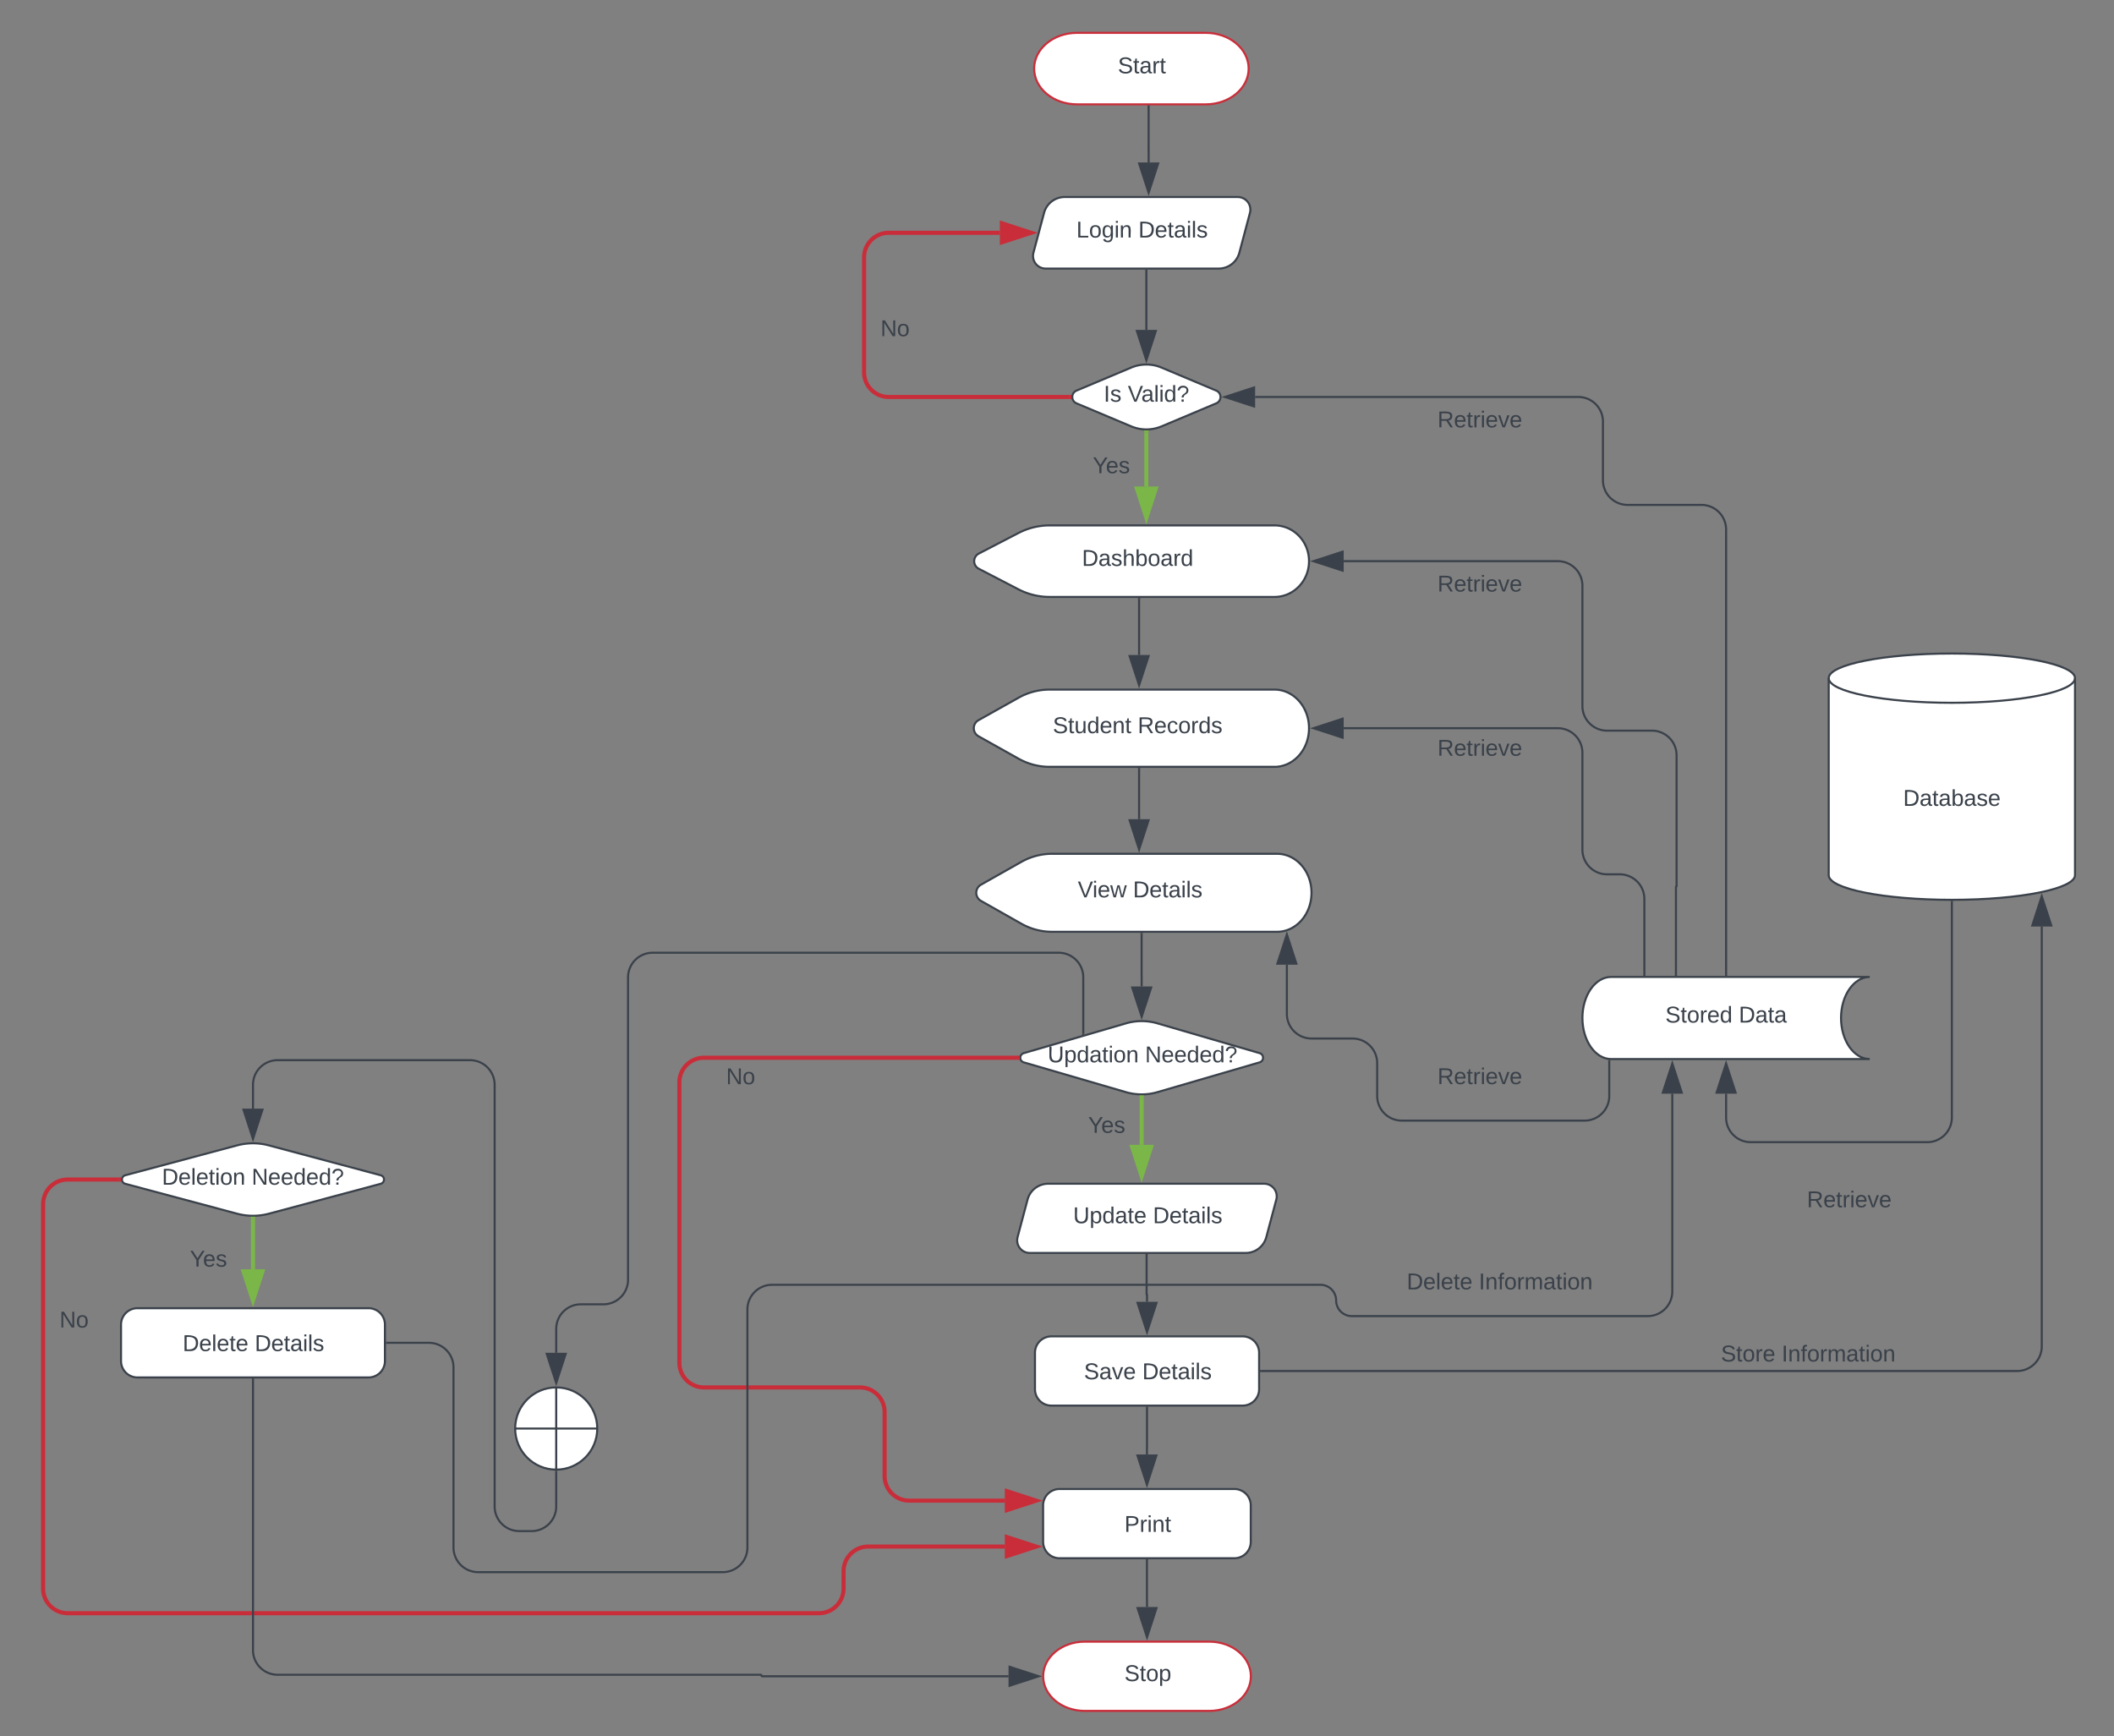<svg xmlns="http://www.w3.org/2000/svg" xmlns:xlink="http://www.w3.org/1999/xlink" xmlns:lucid="lucid" width="1030" height="846"><rect width="100%" height="100%" fill="#808080" stroke="none"/><g transform="translate(-1849 -24)" lucid:page-tab-id="0_0"><path d="M2700 600h100v20h-100z" fill="none"/><use xlink:href="#a" transform="matrix(1,0,0,1,2700,600) translate(29.367 12.222)"/><path d="M2436.47 40c11.55 0 20.9 7.8 20.9 17.42 0 9.62-9.35 17.42-20.9 17.42h-62.7c-11.55 0-20.9-7.8-20.9-17.42 0-9.62 9.35-17.42 20.9-17.42z" stroke="#c92d39" fill="#fff"/><use xlink:href="#b" transform="matrix(1,0,0,1,2357.861,45) translate(35.787 14.722)"/><path d="M2408.63 75.84v21.6h.02v5.72" stroke="#3a414a" fill="none"/><path d="M2409.13 75.85h-1v-.5h1z" stroke="#3a414a" stroke-width=".05" fill="#3a414a"/><path d="M2408.65 117.93l-4.64-14.27h9.28z" stroke="#3a414a" fill="#3a414a"/><path d="M2357.7 127.73a10.4 10.4 0 0 1 10.05-7.73h84.32a6.15 6.15 0 0 1 5.94 7.73l-5.16 19.38a10.4 10.4 0 0 1-10.06 7.74h-84.32a6.15 6.15 0 0 1-5.94-7.73z" stroke="#3a414a" fill="#fff"/><use xlink:href="#c" transform="matrix(1,0,0,1,2355.46,125) translate(17.963 14.722)"/><use xlink:href="#d" transform="matrix(1,0,0,1,2355.46,125) translate(48.179 14.722)"/><path d="M2400.16 203.1a19.02 19.02 0 0 1 14.75 0l26.68 11.22a3.36 3.36 0 0 1 0 6.2l-26.67 11.22a19.02 19.02 0 0 1-14.74 0l-26.67-11.22a3.36 3.36 0 0 1 0-6.2z" stroke="#3a414a" fill="#fff"/><use xlink:href="#e" transform="matrix(1,0,0,1,2371.119,205) translate(15.651 14.722)"/><use xlink:href="#f" transform="matrix(1,0,0,1,2371.119,205) translate(27.38 14.722)"/><path d="M2407.54 155.8v28.93" stroke="#3a414a" fill="none"/><path d="M2408.04 155.8h-1v-.5h1z" stroke="#3a414a" stroke-width=".05" fill="#3a414a"/><path d="M2407.54 199.5l-4.64-14.27h9.27z" stroke="#3a414a" fill="#3a414a"/><path d="M2407.54 234.73v26.3" stroke="#7ab648" stroke-width="2" fill="none"/><path d="M2407.54 233.73l1-.04v1.05h-2v-1.06z" stroke="#7ab648" stroke-width=".05" fill="#7ab648"/><path d="M2407.54 276.3L2402.9 262h9.27z" stroke="#7ab648" stroke-width="2" fill="#7ab648"/><use xlink:href="#g" transform="matrix(1,0,0,1,2381.421,245.669) translate(0.005 8.889)"/><path d="M2345.28 283.68a32.82 32.82 0 0 1 15.1-3.68h109.6c9.3 0 16.8 7.8 16.8 17.42 0 9.62-7.5 17.42-16.8 17.42h-109.6a32.82 32.82 0 0 1-15.1-3.68l-19.4-10.06a4.15 4.15 0 0 1 0-7.36z" stroke="#3a414a" fill="#fff"/><use xlink:href="#h" transform="matrix(1,0,0,1,2323.776,285) translate(52.37 14.722)"/><path d="M2404 315.84v27.3" stroke="#3a414a" fill="none"/><path d="M2404.5 315.85h-1v-.5h1z" stroke="#3a414a" stroke-width=".05" fill="#3a414a"/><path d="M2404 357.9l-4.63-14.26h9.27z" stroke="#3a414a" fill="#3a414a"/><path d="M2345.4 363.9a30.67 30.67 0 0 1 14.98-3.9h109.6c9.3 0 16.8 8.42 16.8 18.8 0 10.4-7.5 18.82-16.8 18.82h-109.6a30.67 30.67 0 0 1-14.98-3.9l-19.64-11a4.48 4.48 0 0 1 0-7.82z" stroke="#3a414a" fill="#fff"/><use xlink:href="#i" transform="matrix(1,0,0,1,2323.779,365) translate(38.173 16.222)"/><use xlink:href="#j" transform="matrix(1,0,0,1,2323.779,365) translate(79.531 16.222)"/><path d="M2404 398.62v24.52" stroke="#3a414a" fill="none"/><path d="M2404.5 398.63h-1v-.5h1z" stroke="#3a414a" stroke-width=".05" fill="#3a414a"/><path d="M2404 437.9l-4.63-14.26h9.27z" stroke="#3a414a" fill="#3a414a"/><path d="M2346.64 443.94a30.4 30.4 0 0 1 14.96-3.94h109.6c9.3 0 16.8 8.5 16.8 19s-7.5 19-16.8 19h-109.6a30.4 30.4 0 0 1-14.96-3.94l-19.68-11.13a4.52 4.52 0 0 1 0-7.87z" stroke="#3a414a" fill="#fff"/><use xlink:href="#k" transform="matrix(1,0,0,1,2324.999,445) translate(49.13 16.222)"/><use xlink:href="#l" transform="matrix(1,0,0,1,2324.999,445) translate(76.012 16.222)"/><path d="M2405.23 479v20.74a.02.02 0 0 0 .02.02.02.02 0 0 1 0 .02v4.86" stroke="#3a414a" fill="none"/><path d="M2405.73 479h-1v-.5h1z" stroke="#3a414a" stroke-width=".05" fill="#3a414a"/><path d="M2405.26 519.4l-4.63-14.26h9.27z" stroke="#3a414a" fill="#3a414a"/><path d="M2397.6 522.62a27.4 27.4 0 0 1 15.34 0l49.74 14.5a2.33 2.33 0 0 1 0 4.5l-49.74 14.5a27.4 27.4 0 0 1-15.35 0l-49.75-14.5a2.33 2.33 0 0 1 0-4.5z" stroke="#3a414a" fill="#fff"/><use xlink:href="#m" transform="matrix(1,0,0,1,2345.174,525.377) translate(14.25 16.222)"/><use xlink:href="#n" transform="matrix(1,0,0,1,2345.174,525.377) translate(61.719 16.222)"/><path d="M2405.26 558.73V579l-.02.03v2.77" stroke="#7ab648" stroke-width="2" fill="none"/><path d="M2405.26 557.73l1-.03v1.05h-2v-1.05z" stroke="#7ab648" stroke-width=".05" fill="#7ab648"/><path d="M2405.24 597.07l-4.64-14.27h9.27z" stroke="#7ab648" stroke-width="2" fill="#7ab648"/><use xlink:href="#g" transform="matrix(1,0,0,1,2379.147,567.066) translate(0.005 8.889)"/><path d="M2349.66 608.48a10.4 10.4 0 0 1 10.06-7.73h105.2a6.15 6.15 0 0 1 5.93 7.73l-4.87 18.27a10.4 10.4 0 0 1-10.07 7.73h-105.17a6.15 6.15 0 0 1-5.94-7.73z" stroke="#3a414a" fill="#fff"/><use xlink:href="#o" transform="matrix(1,0,0,1,2347.728,605.754) translate(24.142 14.222)"/><use xlink:href="#l" transform="matrix(1,0,0,1,2347.728,605.754) translate(63 14.222)"/><path d="M2407.66 635.43v19.27a.1.1 0 0 0 .1.1.1.1 0 0 1 .1.1v3.4" stroke="#3a414a" fill="none"/><path d="M2408.16 635.45h-1v-.52h1z" stroke="#3a414a" stroke-width=".05" fill="#3a414a"/><path d="M2407.86 673.06l-4.63-14.27h9.27z" stroke="#3a414a" fill="#3a414a"/><path d="M2353.27 683.13a8 8 0 0 1 8-8h93.2a8 8 0 0 1 8 8v17.72a8 8 0 0 1-8 8h-93.2a8 8 0 0 1-8-8z" stroke="#3a414a" fill="#fff"/><use xlink:href="#p" transform="matrix(1,0,0,1,2365.271,687.125) translate(11.873 8.889)"/><use xlink:href="#l" transform="matrix(1,0,0,1,2365.271,687.125) translate(40.269 8.889)"/><path d="M2407.86 709.8v19.35a.02.02 0 0 1-.02.02.02.02 0 0 0-.02.03v3.46" stroke="#3a414a" fill="none"/><path d="M2408.36 709.82h-1v-.52h1z" stroke="#3a414a" stroke-width=".05" fill="#3a414a"/><path d="M2407.82 747.43l-4.64-14.27h9.27z" stroke="#3a414a" fill="#3a414a"/><path d="M2357.23 757.5a8 8 0 0 1 8-8h85.18a8 8 0 0 1 8 8v17.72a8 8 0 0 1-8 8h-85.17a8 8 0 0 1-8-8z" stroke="#3a414a" fill="#fff"/><use xlink:href="#q" transform="matrix(1,0,0,1,2369.227,761.497) translate(27.611 8.889)"/><path d="M2407.82 784.18v19.32a.02.02 0 0 0 .02.02.02.02 0 0 1 .02.03v3.43" stroke="#3a414a" fill="none"/><path d="M2408.32 784.2h-1v-.52h1z" stroke="#3a414a" stroke-width=".05" fill="#3a414a"/><path d="M2407.86 821.75l-4.63-14.27h9.27z" stroke="#3a414a" fill="#3a414a"/><path d="M2438.22 823.87c11.18 0 20.24 7.55 20.24 16.86 0 9.32-9.06 16.87-20.24 16.87h-60.7c-11.2 0-20.25-7.55-20.25-16.87 0-9.3 9.06-16.86 20.24-16.86z" stroke="#c92d39" fill="#fff"/><use xlink:href="#r" transform="matrix(1,0,0,1,2362.274,828.868) translate(34.58 14.222)"/><path d="M2860 450.42c0 6.63-26.86 12-60 12s-60-5.37-60-12v-96c0-6.63 26.86-12 60-12s60 5.37 60 12z" stroke="#3a414a" fill="#fff"/><path d="M2860 354.42c0 6.63-26.86 12-60 12s-60-5.37-60-12" stroke="#3a414a" fill="none"/><use xlink:href="#s" transform="matrix(1,0,0,1,2745,371.418) translate(31.25 45.222)"/><path d="M2760 500c-7.73 0-14 8.95-14 20s6.27 20 14 20h-126c-7.73 0-14-8.95-14-20s6.27-20 14-20z" stroke="#3a414a" fill="#fff"/><use xlink:href="#t" transform="matrix(1,0,0,1,2625,505) translate(35.401 17.222)"/><use xlink:href="#u" transform="matrix(1,0,0,1,2625,505) translate(71.173 17.222)"/><path d="M2800 463.42V568.5a12 12 0 0 1-12 12h-86a12 12 0 0 1-12-12v-11.62" stroke="#3a414a" fill="none"/><path d="M2800 462.92l.5-.02v.53h-1v-.53z" stroke="#3a414a" stroke-width=".05" fill="#3a414a"/><path d="M2690 542.12l4.64 14.26h-9.28z" stroke="#3a414a" fill="#3a414a"/><path d="M2690 499V282a12 12 0 0 0-12-12h-36a12 12 0 0 1-12-12v-28.58a12 12 0 0 0-12-12h-157.47" stroke="#3a414a" fill="none"/><path d="M2690.5 499.5h-1v-.5h1z" stroke="#3a414a" stroke-width=".05" fill="#3a414a"/><path d="M2445.76 217.42l14.27-4.64v9.27z" stroke="#3a414a" fill="#3a414a"/><path d="M2520 220h100v20h-100z" fill="none"/><use xlink:href="#a" transform="matrix(1,0,0,1,2520,220) translate(29.367 12.222)"/><path d="M2369.93 217.42H2282a12 12 0 0 1-12-12v-56a12 12 0 0 1 12-12h54.14" stroke="#c92d39" stroke-width="2" fill="none"/><path d="M2371.04 216.52l-.1.9.1.9.03.1h-1.17v-2h1.17z" stroke="#c92d39" stroke-width=".05" fill="#c92d39"/><path d="M2351.4 137.42l-14.26 4.63v-9.27z" stroke="#c92d39" stroke-width="2" fill="#c92d39"/><use xlink:href="#v" transform="matrix(1,0,0,1,2278,178.899) translate(0.005 8.889)"/><path d="M2665.57 499v-42.9a.15.15 0 0 1 .15-.14.15.15 0 0 0 .15-.15V392a12 12 0 0 0-12-12H2632a12 12 0 0 1-12-12v-58.58a12 12 0 0 0-12-12h-104.32" stroke="#3a414a" fill="none"/><path d="M2666.07 499.5h-1v-.5h1z" stroke="#3a414a" stroke-width=".05" fill="#3a414a"/><path d="M2488.9 297.42l14.28-4.64v9.27z" stroke="#3a414a" fill="#3a414a"/><path d="M2520 300h100v20h-100z" fill="none"/><use xlink:href="#a" transform="matrix(1,0,0,1,2520,300) translate(29.367 12.222)"/><path d="M2650.18 499v-37a12 12 0 0 0-12-12H2632a12 12 0 0 1-12-12v-47.2a12 12 0 0 0-12-12h-104.32" stroke="#3a414a" fill="none"/><path d="M2650.68 499.5h-1v-.5h1z" stroke="#3a414a" stroke-width=".05" fill="#3a414a"/><path d="M2488.92 378.8l14.26-4.63v9.27z" stroke="#3a414a" fill="#3a414a"/><path d="M2520 380h100v20h-100z" fill="none"/><use xlink:href="#a" transform="matrix(1,0,0,1,2520,380) translate(29.367 12.222)"/><path d="M2633.08 540.9V558a12 12 0 0 1-12 12H2532a12 12 0 0 1-12-12v-16a12 12 0 0 0-12-12h-20a12 12 0 0 1-12-12v-23.97" stroke="#3a414a" fill="none"/><path d="M2633.58 540.45v.45h-1v-.57z" stroke="#3a414a" stroke-width=".05" fill="#3a414a"/><path d="M2476 479.26l4.64 14.27h-9.27z" stroke="#3a414a" fill="#3a414a"/><path d="M2520 540h100v20h-100z" fill="none"/><use xlink:href="#a" transform="matrix(1,0,0,1,2520,540) translate(29.367 12.222)"/><path d="M2344.67 539.37H2192a12 12 0 0 0-12 12V688a12 12 0 0 0 12 12h76a12 12 0 0 1 12 12v31.16a12 12 0 0 0 12 12h46.57" stroke="#c92d39" stroke-width="2" fill="none"/><path d="M2345.76 538.65l-.1.72.1.73.12.27h-1.24v-2h1.24z" stroke="#c92d39" stroke-width=".05" fill="#c92d39"/><path d="M2353.84 755.16l-14.27 4.64v-9.28z" stroke="#c92d39" stroke-width="2" fill="#c92d39"/><use xlink:href="#v" transform="matrix(1,0,0,1,2202.774,543.373) translate(0.005 8.889)"/><path d="M2463.4 692h368.4a12 12 0 0 0 12-12V475.42" stroke="#3a414a" fill="none"/><path d="M2463.42 692.5h-.5v-1h.5z" stroke="#3a414a" stroke-width=".05" fill="#3a414a"/><path d="M2843.8 460.66l4.65 14.27h-9.27z" stroke="#3a414a" fill="#3a414a"/><path d="M2660 675.13h140v20h-140z" fill="none"/><use xlink:href="#w" transform="matrix(1,0,0,1,2660,675.125) translate(27.469 12.222)"/><use xlink:href="#x" transform="matrix(1,0,0,1,2660,675.125) translate(57.068 12.222)"/><path d="M2376.8 527.7v-27.5a12 12 0 0 0-12-12H2167a12 12 0 0 0-12 12v147.3a12 12 0 0 1-12 12h-11a12 12 0 0 0-12 12v11.62" stroke="#3a414a" fill="none"/><path d="M2377.3 528.05l-1 .3v-.67h1z" stroke="#3a414a" stroke-width=".05" fill="#3a414a"/><path d="M2120 697.88l-4.64-14.26h9.28z" stroke="#3a414a" fill="#3a414a"/><path d="M2140 720.03c0 11.06-8.95 20.02-20 20.02s-20-8.96-20-20.02c0-11.06 8.95-20.03 20-20.03s20 8.97 20 20.03zm-40 0h40M2120 700v40.05" stroke="#3a414a" fill="#fff"/><path d="M2120 741.06V758a12 12 0 0 1-12 12h-6a12 12 0 0 1-12-12V552.55a12 12 0 0 0-12-12h-93.74a12 12 0 0 0-12 12v11.62" stroke="#3a414a" fill="none"/><path d="M2119.98 740.56l.52-.02v.53h-1v-.57z" stroke="#3a414a" stroke-width=".05" fill="#3a414a"/><path d="M1972.26 578.93l-4.64-14.26h9.27z" stroke="#3a414a" fill="#3a414a"/><path d="M1964.53 582.07a29.94 29.94 0 0 1 15.46 0l54.53 14.57a2.14 2.14 0 0 1 0 4.13L1980 615.35a29.94 29.94 0 0 1-15.47 0L1910 600.77a2.14 2.14 0 0 1 0-4.13z" stroke="#3a414a" fill="#fff"/><use xlink:href="#y" transform="matrix(1,0,0,1,1907.258,585) translate(20.617 16.222)"/><use xlink:href="#n" transform="matrix(1,0,0,1,1907.258,585) translate(64.352 16.222)"/><path d="M1972.26 617.86v24.58" stroke="#7ab648" stroke-width="2" fill="none"/><path d="M1972.26 616.86l1-.02v1.05h-2v-1.06z" stroke="#7ab648" stroke-width=".05" fill="#7ab648"/><path d="M1972.26 657.7l-4.64-14.26h9.27z" stroke="#7ab648" stroke-width="2" fill="#7ab648"/><use xlink:href="#g" transform="matrix(1,0,0,1,1941.506,632.238) translate(0.005 8.889)"/><path d="M1907.97 669.4a8 8 0 0 1 8-8h112.58a8 8 0 0 1 8 8v17.73a8 8 0 0 1-8 8h-112.58a8 8 0 0 1-8-8z" stroke="#3a414a" fill="#fff"/><use xlink:href="#z" transform="matrix(1,0,0,1,1919.97,673.398) translate(18.009 8.889)"/><use xlink:href="#l" transform="matrix(1,0,0,1,1919.97,673.398) translate(53.133 8.889)"/><path d="M1906.9 598.7H1882a12 12 0 0 0-12 12V798a12 12 0 0 0 12 12h366a12 12 0 0 0 12-12v-8.46a12 12 0 0 1 12-12h66.57" stroke="#c92d39" stroke-width="2" fill="none"/><path d="M1908 598.02l-.1.7.1.67.12.3h-1.25v-2h1.25z" stroke="#c92d39" stroke-width=".05" fill="#c92d39"/><path d="M2353.83 777.54l-14.26 4.64v-9.27z" stroke="#c92d39" stroke-width="2" fill="#c92d39"/><g><use xlink:href="#v" transform="matrix(1,0,0,1,1878,661.923) translate(0.005 8.889)"/></g><path d="M1972.26 696.08V828a12 12 0 0 0 12 12h235.37a.37.37 0 0 1 .37.37.37.37 0 0 0 .37.36h120.02" stroke="#3a414a" fill="none"/><path d="M1972.76 696.1h-1v-.52h1z" stroke="#3a414a" stroke-width=".05" fill="#3a414a"/><path d="M2355.15 840.73l-14.26 4.64v-9.27z" stroke="#3a414a" fill="#3a414a"/><path d="M2037.5 678.26h20.46a12 12 0 0 1 12 12V778a12 12 0 0 0 12 12h119.2a12 12 0 0 0 12-12V662a12 12 0 0 1 12-12h267.22a7.63 7.63 0 0 1 7.62 7.63 7.63 7.63 0 0 0 7.63 7.62h144.16a12 12 0 0 0 12-12v-96.37" stroke="#3a414a" fill="none"/><path d="M2037.5 678.76h-.5v-1h.5z" stroke="#3a414a" stroke-width=".05" fill="#3a414a"/><path d="M2663.8 542.12l4.62 14.26h-9.27z" stroke="#3a414a" fill="#3a414a"/><path d="M2499.68 640h160v20h-160z" fill="none"/><g><use xlink:href="#z" transform="matrix(1,0,0,1,2499.678,640) translate(34.707 12.222)"/><use xlink:href="#x" transform="matrix(1,0,0,1,2499.678,640) translate(69.83 12.222)"/></g><defs><path fill="#3a414a" d="M233-177c-1 41-23 64-60 70L243 0h-38l-65-103H63V0H30v-248c88 3 205-21 203 71zM63-129c60-2 137 13 137-47 0-61-80-42-137-45v92" id="A"/><path fill="#3a414a" d="M100-194c63 0 86 42 84 106H49c0 40 14 67 53 68 26 1 43-12 49-29l28 8c-11 28-37 45-77 45C44 4 14-33 15-96c1-61 26-98 85-98zm52 81c6-60-76-77-97-28-3 7-6 17-6 28h103" id="B"/><path fill="#3a414a" d="M59-47c-2 24 18 29 38 22v24C64 9 27 4 27-40v-127H5v-23h24l9-43h21v43h35v23H59v120" id="C"/><path fill="#3a414a" d="M114-163C36-179 61-72 57 0H25l-1-190h30c1 12-1 29 2 39 6-27 23-49 58-41v29" id="D"/><path fill="#3a414a" d="M24-231v-30h32v30H24zM24 0v-190h32V0H24" id="E"/><path fill="#3a414a" d="M108 0H70L1-190h34L89-25l56-165h34" id="F"/><g id="a"><use transform="matrix(0.031,0,0,0.031,0,0)" xlink:href="#A"/><use transform="matrix(0.031,0,0,0.031,7.994,0)" xlink:href="#B"/><use transform="matrix(0.031,0,0,0.031,14.167,0)" xlink:href="#C"/><use transform="matrix(0.031,0,0,0.031,17.253,0)" xlink:href="#D"/><use transform="matrix(0.031,0,0,0.031,20.926,0)" xlink:href="#E"/><use transform="matrix(0.031,0,0,0.031,23.364,0)" xlink:href="#B"/><use transform="matrix(0.031,0,0,0.031,29.537,0)" xlink:href="#F"/><use transform="matrix(0.031,0,0,0.031,35.093,0)" xlink:href="#B"/></g><path fill="#3a414a" d="M185-189c-5-48-123-54-124 2 14 75 158 14 163 119 3 78-121 87-175 55-17-10-28-26-33-46l33-7c5 56 141 63 141-1 0-78-155-14-162-118-5-82 145-84 179-34 5 7 8 16 11 25" id="G"/><path fill="#3a414a" d="M141-36C126-15 110 5 73 4 37 3 15-17 15-53c-1-64 63-63 125-63 3-35-9-54-41-54-24 1-41 7-42 31l-33-3c5-37 33-52 76-52 45 0 72 20 72 64v82c-1 20 7 32 28 27v20c-31 9-61-2-59-35zM48-53c0 20 12 33 32 33 41-3 63-29 60-74-43 2-92-5-92 41" id="H"/><g id="b"><use transform="matrix(0.031,0,0,0.031,0,0)" xlink:href="#G"/><use transform="matrix(0.031,0,0,0.031,7.407,0)" xlink:href="#C"/><use transform="matrix(0.031,0,0,0.031,10.494,0)" xlink:href="#H"/><use transform="matrix(0.031,0,0,0.031,16.667,0)" xlink:href="#D"/><use transform="matrix(0.031,0,0,0.031,20.34,0)" xlink:href="#C"/></g><path fill="#3a414a" d="M30 0v-248h33v221h125V0H30" id="I"/><path fill="#3a414a" d="M100-194c62-1 85 37 85 99 1 63-27 99-86 99S16-35 15-95c0-66 28-99 85-99zM99-20c44 1 53-31 53-75 0-43-8-75-51-75s-53 32-53 75 10 74 51 75" id="J"/><path fill="#3a414a" d="M177-190C167-65 218 103 67 71c-23-6-38-20-44-43l32-5c15 47 100 32 89-28v-30C133-14 115 1 83 1 29 1 15-40 15-95c0-56 16-97 71-98 29-1 48 16 59 35 1-10 0-23 2-32h30zM94-22c36 0 50-32 50-73 0-42-14-75-50-75-39 0-46 34-46 75s6 73 46 73" id="K"/><path fill="#3a414a" d="M117-194c89-4 53 116 60 194h-32v-121c0-31-8-49-39-48C34-167 62-67 57 0H25l-1-190h30c1 10-1 24 2 32 11-22 29-35 61-36" id="L"/><g id="c"><use transform="matrix(0.031,0,0,0.031,0,0)" xlink:href="#I"/><use transform="matrix(0.031,0,0,0.031,6.173,0)" xlink:href="#J"/><use transform="matrix(0.031,0,0,0.031,12.346,0)" xlink:href="#K"/><use transform="matrix(0.031,0,0,0.031,18.519,0)" xlink:href="#E"/><use transform="matrix(0.031,0,0,0.031,20.957,0)" xlink:href="#L"/></g><path fill="#3a414a" d="M30-248c118-7 216 8 213 122C240-48 200 0 122 0H30v-248zM63-27c89 8 146-16 146-99s-60-101-146-95v194" id="M"/><path fill="#3a414a" d="M24 0v-261h32V0H24" id="N"/><path fill="#3a414a" d="M135-143c-3-34-86-38-87 0 15 53 115 12 119 90S17 21 10-45l28-5c4 36 97 45 98 0-10-56-113-15-118-90-4-57 82-63 122-42 12 7 21 19 24 35" id="O"/><g id="d"><use transform="matrix(0.031,0,0,0.031,0,0)" xlink:href="#M"/><use transform="matrix(0.031,0,0,0.031,7.994,0)" xlink:href="#B"/><use transform="matrix(0.031,0,0,0.031,14.167,0)" xlink:href="#C"/><use transform="matrix(0.031,0,0,0.031,17.253,0)" xlink:href="#H"/><use transform="matrix(0.031,0,0,0.031,23.426,0)" xlink:href="#E"/><use transform="matrix(0.031,0,0,0.031,25.864,0)" xlink:href="#N"/><use transform="matrix(0.031,0,0,0.031,28.302,0)" xlink:href="#O"/></g><path fill="#3a414a" d="M33 0v-248h34V0H33" id="P"/><g id="e"><use transform="matrix(0.031,0,0,0.031,0,0)" xlink:href="#P"/><use transform="matrix(0.031,0,0,0.031,3.086,0)" xlink:href="#O"/></g><path fill="#3a414a" d="M137 0h-34L2-248h35l83 218 83-218h36" id="Q"/><path fill="#3a414a" d="M85-194c31 0 48 13 60 33l-1-100h32l1 261h-30c-2-10 0-23-3-31C134-8 116 4 85 4 32 4 16-35 15-94c0-66 23-100 70-100zm9 24c-40 0-46 34-46 75 0 40 6 74 45 74 42 0 51-32 51-76 0-42-9-74-50-73" id="R"/><path fill="#3a414a" d="M103-251c84 0 111 97 45 133-19 10-37 24-39 52H78c0-63 77-55 77-114 0-30-21-42-52-43-32 0-53 17-56 46l-32-2c7-45 34-72 88-72zM77 0v-35h34V0H77" id="S"/><g id="f"><use transform="matrix(0.031,0,0,0.031,0,0)" xlink:href="#Q"/><use transform="matrix(0.031,0,0,0.031,6.574,0)" xlink:href="#H"/><use transform="matrix(0.031,0,0,0.031,12.747,0)" xlink:href="#N"/><use transform="matrix(0.031,0,0,0.031,15.185,0)" xlink:href="#E"/><use transform="matrix(0.031,0,0,0.031,17.623,0)" xlink:href="#R"/><use transform="matrix(0.031,0,0,0.031,23.796,0)" xlink:href="#S"/></g><path fill="#3a414a" d="M137-103V0h-34v-103L8-248h37l75 118 75-118h37" id="T"/><g id="g"><use transform="matrix(0.031,0,0,0.031,0,0)" xlink:href="#T"/><use transform="matrix(0.031,0,0,0.031,6.389,0)" xlink:href="#B"/><use transform="matrix(0.031,0,0,0.031,12.562,0)" xlink:href="#O"/></g><path fill="#3a414a" d="M106-169C34-169 62-67 57 0H25v-261h32l-1 103c12-21 28-36 61-36 89 0 53 116 60 194h-32v-121c2-32-8-49-39-48" id="U"/><path fill="#3a414a" d="M115-194c53 0 69 39 70 98 0 66-23 100-70 100C84 3 66-7 56-30L54 0H23l1-261h32v101c10-23 28-34 59-34zm-8 174c40 0 45-34 45-75 0-40-5-75-45-74-42 0-51 32-51 76 0 43 10 73 51 73" id="V"/><g id="h"><use transform="matrix(0.031,0,0,0.031,0,0)" xlink:href="#M"/><use transform="matrix(0.031,0,0,0.031,7.994,0)" xlink:href="#H"/><use transform="matrix(0.031,0,0,0.031,14.167,0)" xlink:href="#O"/><use transform="matrix(0.031,0,0,0.031,19.722,0)" xlink:href="#U"/><use transform="matrix(0.031,0,0,0.031,25.895,0)" xlink:href="#V"/><use transform="matrix(0.031,0,0,0.031,32.068,0)" xlink:href="#J"/><use transform="matrix(0.031,0,0,0.031,38.241,0)" xlink:href="#H"/><use transform="matrix(0.031,0,0,0.031,44.414,0)" xlink:href="#D"/><use transform="matrix(0.031,0,0,0.031,48.086,0)" xlink:href="#R"/></g><path fill="#3a414a" d="M84 4C-5 8 30-112 23-190h32v120c0 31 7 50 39 49 72-2 45-101 50-169h31l1 190h-30c-1-10 1-25-2-33-11 22-28 36-60 37" id="W"/><g id="i"><use transform="matrix(0.031,0,0,0.031,0,0)" xlink:href="#G"/><use transform="matrix(0.031,0,0,0.031,7.407,0)" xlink:href="#C"/><use transform="matrix(0.031,0,0,0.031,10.494,0)" xlink:href="#W"/><use transform="matrix(0.031,0,0,0.031,16.667,0)" xlink:href="#R"/><use transform="matrix(0.031,0,0,0.031,22.84,0)" xlink:href="#B"/><use transform="matrix(0.031,0,0,0.031,29.012,0)" xlink:href="#L"/><use transform="matrix(0.031,0,0,0.031,35.185,0)" xlink:href="#C"/></g><path fill="#3a414a" d="M96-169c-40 0-48 33-48 73s9 75 48 75c24 0 41-14 43-38l32 2c-6 37-31 61-74 61-59 0-76-41-82-99-10-93 101-131 147-64 4 7 5 14 7 22l-32 3c-4-21-16-35-41-35" id="X"/><g id="j"><use transform="matrix(0.031,0,0,0.031,0,0)" xlink:href="#A"/><use transform="matrix(0.031,0,0,0.031,7.994,0)" xlink:href="#B"/><use transform="matrix(0.031,0,0,0.031,14.167,0)" xlink:href="#X"/><use transform="matrix(0.031,0,0,0.031,19.722,0)" xlink:href="#J"/><use transform="matrix(0.031,0,0,0.031,25.895,0)" xlink:href="#D"/><use transform="matrix(0.031,0,0,0.031,29.568,0)" xlink:href="#R"/><use transform="matrix(0.031,0,0,0.031,35.741,0)" xlink:href="#O"/></g><path fill="#3a414a" d="M206 0h-36l-40-164L89 0H53L-1-190h32L70-26l43-164h34l41 164 42-164h31" id="Y"/><g id="k"><use transform="matrix(0.031,0,0,0.031,0,0)" xlink:href="#Q"/><use transform="matrix(0.031,0,0,0.031,7.191,0)" xlink:href="#E"/><use transform="matrix(0.031,0,0,0.031,9.63,0)" xlink:href="#B"/><use transform="matrix(0.031,0,0,0.031,15.802,0)" xlink:href="#Y"/></g><g id="l"><use transform="matrix(0.031,0,0,0.031,0,0)" xlink:href="#M"/><use transform="matrix(0.031,0,0,0.031,7.994,0)" xlink:href="#B"/><use transform="matrix(0.031,0,0,0.031,14.167,0)" xlink:href="#C"/><use transform="matrix(0.031,0,0,0.031,17.253,0)" xlink:href="#H"/><use transform="matrix(0.031,0,0,0.031,23.426,0)" xlink:href="#E"/><use transform="matrix(0.031,0,0,0.031,25.864,0)" xlink:href="#N"/><use transform="matrix(0.031,0,0,0.031,28.302,0)" xlink:href="#O"/></g><path fill="#3a414a" d="M232-93c-1 65-40 97-104 97C67 4 28-28 28-90v-158h33c8 89-33 224 67 224 102 0 64-133 71-224h33v155" id="Z"/><path fill="#3a414a" d="M115-194c55 1 70 41 70 98S169 2 115 4C84 4 66-9 55-30l1 105H24l-1-265h31l2 30c10-21 28-34 59-34zm-8 174c40 0 45-34 45-75s-6-73-45-74c-42 0-51 32-51 76 0 43 10 73 51 73" id="aa"/><g id="m"><use transform="matrix(0.031,0,0,0.031,0,0)" xlink:href="#Z"/><use transform="matrix(0.031,0,0,0.031,7.994,0)" xlink:href="#aa"/><use transform="matrix(0.031,0,0,0.031,14.167,0)" xlink:href="#R"/><use transform="matrix(0.031,0,0,0.031,20.34,0)" xlink:href="#H"/><use transform="matrix(0.031,0,0,0.031,26.512,0)" xlink:href="#C"/><use transform="matrix(0.031,0,0,0.031,29.599,0)" xlink:href="#E"/><use transform="matrix(0.031,0,0,0.031,32.037,0)" xlink:href="#J"/><use transform="matrix(0.031,0,0,0.031,38.21,0)" xlink:href="#L"/></g><path fill="#3a414a" d="M190 0L58-211 59 0H30v-248h39L202-35l-2-213h31V0h-41" id="ab"/><g id="n"><use transform="matrix(0.031,0,0,0.031,0,0)" xlink:href="#ab"/><use transform="matrix(0.031,0,0,0.031,7.994,0)" xlink:href="#B"/><use transform="matrix(0.031,0,0,0.031,14.167,0)" xlink:href="#B"/><use transform="matrix(0.031,0,0,0.031,20.34,0)" xlink:href="#R"/><use transform="matrix(0.031,0,0,0.031,26.512,0)" xlink:href="#B"/><use transform="matrix(0.031,0,0,0.031,32.685,0)" xlink:href="#R"/><use transform="matrix(0.031,0,0,0.031,38.858,0)" xlink:href="#S"/></g><g id="o"><use transform="matrix(0.031,0,0,0.031,0,0)" xlink:href="#Z"/><use transform="matrix(0.031,0,0,0.031,7.994,0)" xlink:href="#aa"/><use transform="matrix(0.031,0,0,0.031,14.167,0)" xlink:href="#R"/><use transform="matrix(0.031,0,0,0.031,20.34,0)" xlink:href="#H"/><use transform="matrix(0.031,0,0,0.031,26.512,0)" xlink:href="#C"/><use transform="matrix(0.031,0,0,0.031,29.599,0)" xlink:href="#B"/></g><g id="p"><use transform="matrix(0.031,0,0,0.031,0,0)" xlink:href="#G"/><use transform="matrix(0.031,0,0,0.031,7.407,0)" xlink:href="#H"/><use transform="matrix(0.031,0,0,0.031,13.58,0)" xlink:href="#F"/><use transform="matrix(0.031,0,0,0.031,19.136,0)" xlink:href="#B"/></g><path fill="#3a414a" d="M30-248c87 1 191-15 191 75 0 78-77 80-158 76V0H30v-248zm33 125c57 0 124 11 124-50 0-59-68-47-124-48v98" id="ac"/><g id="q"><use transform="matrix(0.031,0,0,0.031,0,0)" xlink:href="#ac"/><use transform="matrix(0.031,0,0,0.031,7.407,0)" xlink:href="#D"/><use transform="matrix(0.031,0,0,0.031,11.08,0)" xlink:href="#E"/><use transform="matrix(0.031,0,0,0.031,13.519,0)" xlink:href="#L"/><use transform="matrix(0.031,0,0,0.031,19.691,0)" xlink:href="#C"/></g><g id="r"><use transform="matrix(0.031,0,0,0.031,0,0)" xlink:href="#G"/><use transform="matrix(0.031,0,0,0.031,7.407,0)" xlink:href="#C"/><use transform="matrix(0.031,0,0,0.031,10.494,0)" xlink:href="#J"/><use transform="matrix(0.031,0,0,0.031,16.667,0)" xlink:href="#aa"/></g><g id="s"><use transform="matrix(0.031,0,0,0.031,0,0)" xlink:href="#M"/><use transform="matrix(0.031,0,0,0.031,7.994,0)" xlink:href="#H"/><use transform="matrix(0.031,0,0,0.031,14.167,0)" xlink:href="#C"/><use transform="matrix(0.031,0,0,0.031,17.253,0)" xlink:href="#H"/><use transform="matrix(0.031,0,0,0.031,23.426,0)" xlink:href="#V"/><use transform="matrix(0.031,0,0,0.031,29.599,0)" xlink:href="#H"/><use transform="matrix(0.031,0,0,0.031,35.772,0)" xlink:href="#O"/><use transform="matrix(0.031,0,0,0.031,41.327,0)" xlink:href="#B"/></g><g id="t"><use transform="matrix(0.031,0,0,0.031,0,0)" xlink:href="#G"/><use transform="matrix(0.031,0,0,0.031,7.407,0)" xlink:href="#C"/><use transform="matrix(0.031,0,0,0.031,10.494,0)" xlink:href="#J"/><use transform="matrix(0.031,0,0,0.031,16.667,0)" xlink:href="#D"/><use transform="matrix(0.031,0,0,0.031,20.34,0)" xlink:href="#B"/><use transform="matrix(0.031,0,0,0.031,26.512,0)" xlink:href="#R"/></g><g id="u"><use transform="matrix(0.031,0,0,0.031,0,0)" xlink:href="#M"/><use transform="matrix(0.031,0,0,0.031,7.994,0)" xlink:href="#H"/><use transform="matrix(0.031,0,0,0.031,14.167,0)" xlink:href="#C"/><use transform="matrix(0.031,0,0,0.031,17.253,0)" xlink:href="#H"/></g><g id="v"><use transform="matrix(0.031,0,0,0.031,0,0)" xlink:href="#ab"/><use transform="matrix(0.031,0,0,0.031,7.994,0)" xlink:href="#J"/></g><g id="w"><use transform="matrix(0.031,0,0,0.031,0,0)" xlink:href="#G"/><use transform="matrix(0.031,0,0,0.031,7.407,0)" xlink:href="#C"/><use transform="matrix(0.031,0,0,0.031,10.494,0)" xlink:href="#J"/><use transform="matrix(0.031,0,0,0.031,16.667,0)" xlink:href="#D"/><use transform="matrix(0.031,0,0,0.031,20.34,0)" xlink:href="#B"/></g><path fill="#3a414a" d="M101-234c-31-9-42 10-38 44h38v23H63V0H32v-167H5v-23h27c-7-52 17-82 69-68v24" id="ad"/><path fill="#3a414a" d="M210-169c-67 3-38 105-44 169h-31v-121c0-29-5-50-35-48C34-165 62-65 56 0H25l-1-190h30c1 10-1 24 2 32 10-44 99-50 107 0 11-21 27-35 58-36 85-2 47 119 55 194h-31v-121c0-29-5-49-35-48" id="ae"/><g id="x"><use transform="matrix(0.031,0,0,0.031,0,0)" xlink:href="#P"/><use transform="matrix(0.031,0,0,0.031,3.086,0)" xlink:href="#L"/><use transform="matrix(0.031,0,0,0.031,9.259,0)" xlink:href="#ad"/><use transform="matrix(0.031,0,0,0.031,12.346,0)" xlink:href="#J"/><use transform="matrix(0.031,0,0,0.031,18.519,0)" xlink:href="#D"/><use transform="matrix(0.031,0,0,0.031,22.191,0)" xlink:href="#ae"/><use transform="matrix(0.031,0,0,0.031,31.42,0)" xlink:href="#H"/><use transform="matrix(0.031,0,0,0.031,37.593,0)" xlink:href="#C"/><use transform="matrix(0.031,0,0,0.031,40.679,0)" xlink:href="#E"/><use transform="matrix(0.031,0,0,0.031,43.117,0)" xlink:href="#J"/><use transform="matrix(0.031,0,0,0.031,49.29,0)" xlink:href="#L"/></g><g id="y"><use transform="matrix(0.031,0,0,0.031,0,0)" xlink:href="#M"/><use transform="matrix(0.031,0,0,0.031,7.994,0)" xlink:href="#B"/><use transform="matrix(0.031,0,0,0.031,14.167,0)" xlink:href="#N"/><use transform="matrix(0.031,0,0,0.031,16.605,0)" xlink:href="#B"/><use transform="matrix(0.031,0,0,0.031,22.778,0)" xlink:href="#C"/><use transform="matrix(0.031,0,0,0.031,25.864,0)" xlink:href="#E"/><use transform="matrix(0.031,0,0,0.031,28.302,0)" xlink:href="#J"/><use transform="matrix(0.031,0,0,0.031,34.475,0)" xlink:href="#L"/></g><g id="z"><use transform="matrix(0.031,0,0,0.031,0,0)" xlink:href="#M"/><use transform="matrix(0.031,0,0,0.031,7.994,0)" xlink:href="#B"/><use transform="matrix(0.031,0,0,0.031,14.167,0)" xlink:href="#N"/><use transform="matrix(0.031,0,0,0.031,16.605,0)" xlink:href="#B"/><use transform="matrix(0.031,0,0,0.031,22.778,0)" xlink:href="#C"/><use transform="matrix(0.031,0,0,0.031,25.864,0)" xlink:href="#B"/></g></defs></g></svg>